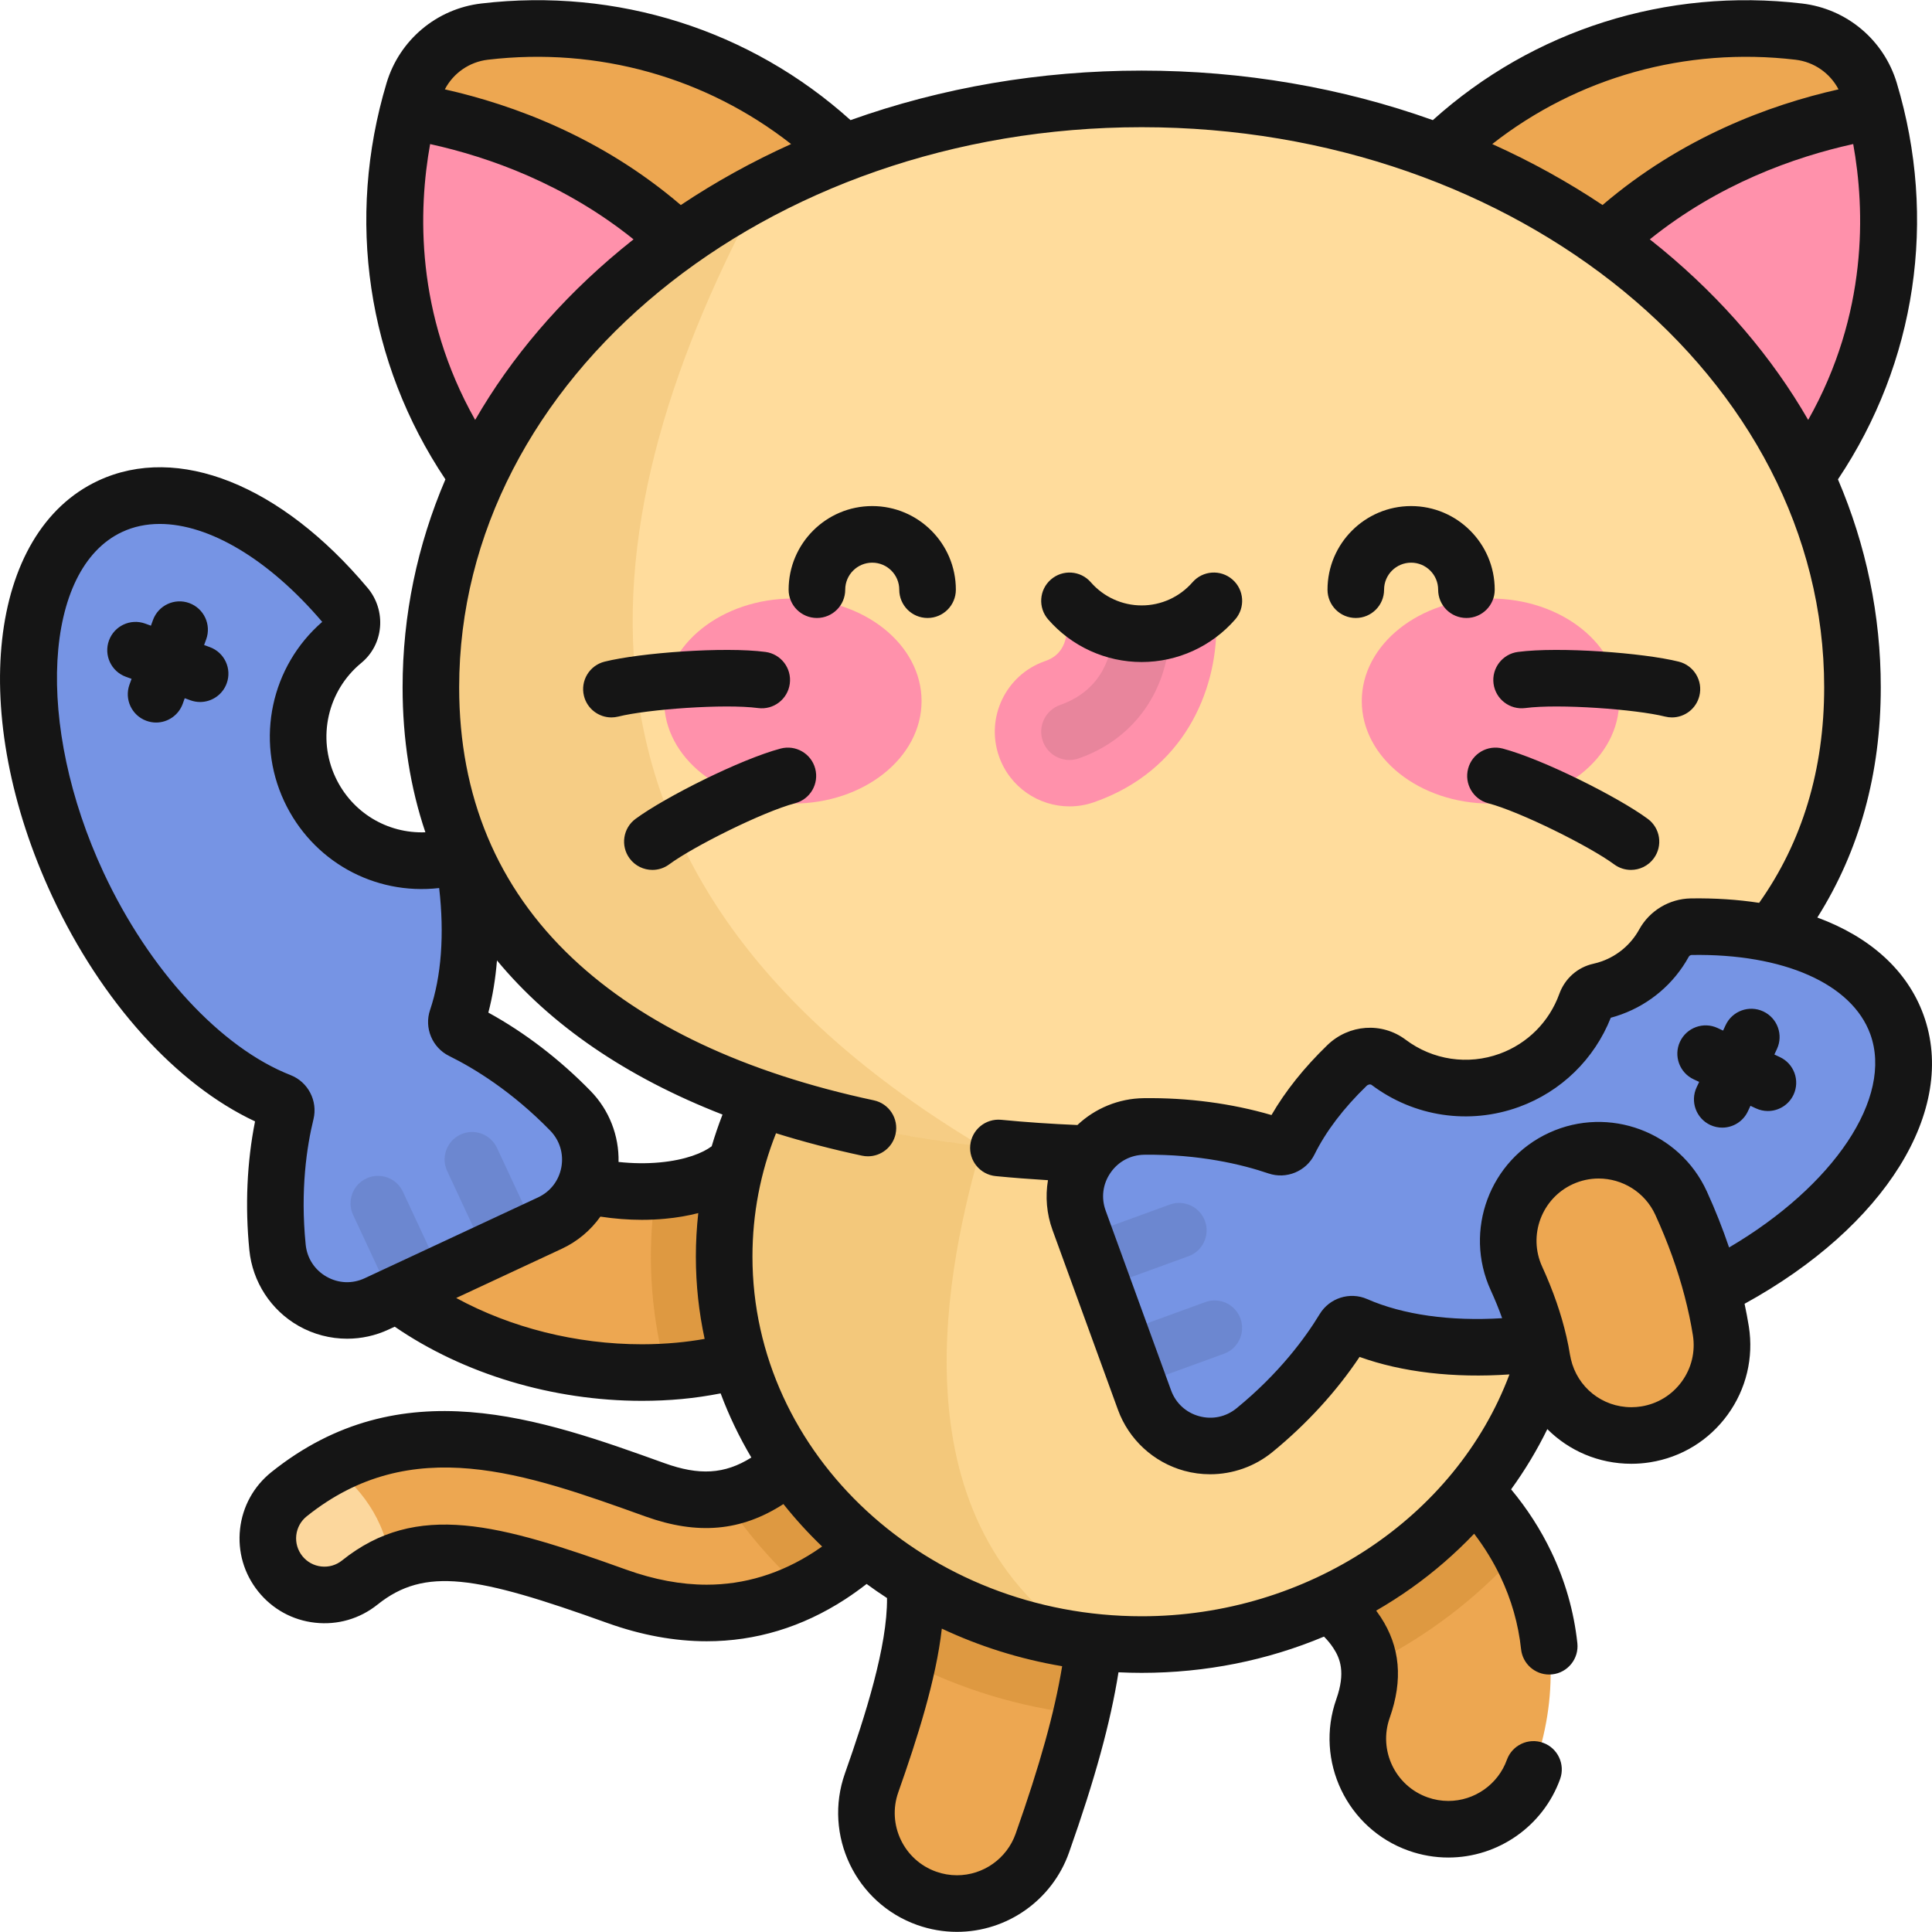 <svg width="68" height="68" viewBox="0 0 68 68" fill="none" xmlns="http://www.w3.org/2000/svg">
<g clip-path="url(#clip0_20_658)">
<path d="M24.874 56.772C23.853 56.772 22.796 56.576 21.706 56.184C17.179 54.557 14.811 53.979 12.663 55.7C11.805 56.388 10.552 56.249 9.864 55.391C9.176 54.532 9.315 53.279 10.174 52.592C14.297 49.289 18.748 50.889 23.053 52.437C26.295 53.602 27.95 51.734 30.597 48.333C30.953 47.876 31.321 47.403 31.697 46.943C32.393 46.091 33.648 45.964 34.499 46.66C35.351 47.356 35.477 48.611 34.782 49.462C34.435 49.886 34.097 50.32 33.74 50.779C32.402 52.499 31.018 54.277 29.199 55.458C27.849 56.333 26.403 56.772 24.874 56.772Z" fill="#EDA751"/>
<path d="M11.665 51.611C11.163 51.874 10.666 52.197 10.173 52.592C9.315 53.279 9.176 54.532 9.864 55.391C10.551 56.249 11.804 56.388 12.663 55.7C13.012 55.42 13.367 55.202 13.736 55.039C13.59 53.485 12.612 52.262 11.665 51.611Z" fill="#FCD79D"/>
<path d="M33.682 66.999C33.329 66.999 32.971 66.94 32.62 66.816C30.961 66.229 30.091 64.409 30.678 62.75C31.76 59.69 32.751 56.33 31.894 54.617C31.107 53.043 31.745 51.129 33.319 50.342C34.893 49.555 36.807 50.193 37.594 51.767C39.405 55.39 38.541 59.627 36.686 64.874C36.223 66.182 34.994 66.999 33.682 66.999Z" fill="#EDA751"/>
<path d="M22.594 48.31C18.923 48.31 15.232 46.919 12.913 44.6C11.669 43.356 11.669 41.339 12.913 40.094C14.157 38.85 16.174 38.85 17.418 40.095C18.689 41.365 21.115 42.11 23.316 41.905C24.609 41.785 25.632 41.346 26.054 40.73C27.049 39.279 29.031 38.908 30.483 39.902C31.935 40.896 32.306 42.879 31.312 44.33C29.788 46.556 27.157 47.948 23.905 48.249C23.47 48.29 23.032 48.31 22.594 48.31Z" fill="#EDA751"/>
<path d="M50.977 64.383C50.624 64.383 50.266 64.324 49.915 64.2C48.256 63.613 47.387 61.793 47.973 60.134C48.342 59.091 48.274 58.24 47.76 57.457C47.243 56.67 46.496 56.256 46.338 56.196C44.678 55.614 43.807 53.796 44.39 52.136C44.973 50.476 46.794 49.603 48.454 50.186C50.073 50.754 52.418 52.369 53.703 55.05C54.766 57.271 54.862 59.763 53.981 62.258C53.518 63.566 52.289 64.383 50.977 64.383Z" fill="#EDA751"/>
<path opacity="0.2" d="M53.467 54.593C52.147 52.185 49.978 50.721 48.454 50.186C46.794 49.603 44.973 50.476 44.39 52.136C43.807 53.796 44.678 55.614 46.338 56.197C46.496 56.257 47.243 56.67 47.76 57.457C48 57.822 48.141 58.203 48.188 58.609C50.218 57.607 52.012 56.237 53.467 54.593Z" fill="#A35F00"/>
<path opacity="0.2" d="M33.319 50.342C31.745 51.129 31.107 53.043 31.894 54.617C32.354 55.536 32.281 56.929 31.949 58.495C33.807 59.446 35.87 60.085 38.059 60.338C38.818 57.097 38.852 54.284 37.594 51.767C36.807 50.194 34.893 49.556 33.319 50.342Z" fill="#A35F00"/>
<path opacity="0.2" d="M34.499 46.66C33.647 45.965 32.393 46.091 31.697 46.943C31.321 47.403 30.953 47.876 30.597 48.333C28.697 50.775 27.308 52.425 25.476 52.732C26.26 53.925 27.203 55.016 28.277 55.978C28.589 55.826 28.896 55.654 29.198 55.458C31.017 54.277 32.401 52.499 33.74 50.779C34.097 50.32 34.435 49.886 34.781 49.462C35.477 48.611 35.35 47.356 34.499 46.66Z" fill="#A35F00"/>
<path opacity="0.2" d="M30.483 39.901C29.031 38.907 27.048 39.278 26.054 40.73C25.633 41.346 24.609 41.785 23.316 41.905C23.24 41.912 23.163 41.915 23.086 41.92C22.971 42.674 22.91 43.445 22.91 44.229C22.91 45.628 23.1 46.987 23.456 48.283C23.606 48.274 23.756 48.263 23.905 48.25C27.157 47.948 29.787 46.556 31.311 44.331C32.306 42.879 31.935 40.896 30.483 39.901Z" fill="#A35F00"/>
<path d="M40.184 57.882C48.3 57.882 54.879 51.769 54.879 44.228C54.879 36.687 48.3 30.574 40.184 30.574C32.068 30.574 25.488 36.687 25.488 44.228C25.488 51.769 32.068 57.882 40.184 57.882Z" fill="#FCD690"/>
<path opacity="0.15" d="M38.037 57.738C31.322 53.329 33.403 44.293 34.543 40.342V31.616C29.227 33.672 25.488 38.544 25.488 44.229C25.488 51.093 30.939 56.773 38.037 57.738Z" fill="#C17A00"/>
<path d="M31.241 20.551C34.116 18.139 36.036 14.088 31.98 8.101C27.892 2.066 21.806 0.553 17.054 1.113C15.883 1.251 14.9 2.075 14.561 3.205C13.184 7.787 13.617 14.044 18.851 19.117C24.043 24.151 28.365 22.964 31.241 20.551Z" fill="#EDA751"/>
<path d="M14.369 3.906C13.241 8.412 13.879 14.297 18.851 19.117C23.351 23.481 27.197 23.169 30.015 21.438C28.077 8.282 19.612 4.794 14.369 3.906Z" fill="#FF91AB"/>
<path d="M49.126 20.551C46.251 18.138 44.331 14.088 48.387 8.1C52.474 2.066 58.561 0.553 63.312 1.113C64.484 1.251 65.466 2.075 65.806 3.205C67.182 7.787 66.749 14.044 61.516 19.117C56.324 24.151 52.001 22.964 49.126 20.551Z" fill="#EDA751"/>
<path d="M65.997 3.906C67.126 8.412 66.487 14.297 61.516 19.117C57.016 23.481 53.17 23.169 50.352 21.438C52.29 8.282 60.755 4.794 65.997 3.906Z" fill="#FF91AB"/>
<path d="M65.201 24.193C65.201 35.632 54 40.642 40.183 40.642C26.366 40.642 15.165 35.632 15.165 24.193C15.165 12.754 26.366 3.481 40.183 3.481C54 3.481 65.201 12.754 65.201 24.193Z" fill="#FFDC9C"/>
<path opacity="0.15" d="M26.825 6.679C19.819 10.349 15.165 16.821 15.165 24.193C15.165 34.026 23.442 39.108 34.543 40.342C18.609 30.823 20.687 18.02 26.825 6.679Z" fill="#C17A00"/>
<path d="M40.183 22.305C39.199 22.305 38.315 21.882 37.699 21.209C37.607 21.477 37.555 21.763 37.555 22.061C37.555 22.998 36.966 23.204 36.773 23.272C35.403 23.753 34.682 25.253 35.162 26.623C35.542 27.705 36.557 28.382 37.643 28.382C37.931 28.382 38.225 28.334 38.513 28.233C41.682 27.121 42.812 24.316 42.812 22.061C42.812 21.762 42.76 21.477 42.668 21.209C42.051 21.882 41.167 22.305 40.183 22.305Z" fill="#FF91AB"/>
<path opacity="0.1" d="M37.643 26.749C37.231 26.749 36.847 26.492 36.703 26.082C36.521 25.563 36.794 24.995 37.313 24.813C38.84 24.278 39.139 22.975 39.182 22.247C39.214 21.698 39.684 21.279 40.234 21.311C40.783 21.343 41.202 21.814 41.17 22.363C41.05 24.414 39.855 26.032 37.972 26.692C37.863 26.731 37.752 26.749 37.643 26.749Z" fill="#151515"/>
<path d="M27.906 28.283C30.408 28.283 32.436 26.668 32.436 24.675C32.436 22.683 30.408 21.067 27.906 21.067C25.405 21.067 23.377 22.683 23.377 24.675C23.377 26.668 25.405 28.283 27.906 28.283Z" fill="#FF91AB"/>
<path d="M52.46 28.283C54.961 28.283 56.989 26.668 56.989 24.675C56.989 22.683 54.961 21.067 52.46 21.067C49.958 21.067 47.93 22.683 47.93 24.675C47.93 26.668 49.958 28.283 52.46 28.283Z" fill="#FF91AB"/>
<path d="M66.763 36.055C65.935 33.778 63.092 32.558 59.528 32.617C59.13 32.623 58.76 32.843 58.568 33.192C58.181 33.897 57.546 34.47 56.731 34.766C56.587 34.819 56.441 34.861 56.295 34.893C56.072 34.942 55.896 35.108 55.818 35.323C55.38 36.534 54.429 37.549 53.124 38.024C51.639 38.565 50.053 38.274 48.877 37.391C48.432 37.058 47.808 37.116 47.409 37.502C46.52 38.362 45.827 39.275 45.373 40.193C45.299 40.342 45.126 40.412 44.97 40.359C43.745 39.943 42.146 39.623 40.263 39.648C38.568 39.669 37.4 41.356 37.98 42.949L40.282 49.276C40.862 50.868 42.842 51.41 44.154 50.337C45.612 49.145 46.631 47.873 47.302 46.767C47.388 46.626 47.566 46.568 47.717 46.635C50.283 47.759 54.191 47.713 58.153 46.272C64.166 44.083 68.021 39.509 66.763 36.055Z" fill="#7694E4"/>
<path opacity="0.1" d="M42.411 42.975C42.228 42.474 41.673 42.215 41.172 42.397L38.176 43.488L38.837 45.305C38.837 45.305 38.837 45.305 38.837 45.305L41.833 44.214C42.335 44.032 42.593 43.477 42.411 42.975ZM43.66 46.408C43.477 45.906 42.923 45.647 42.421 45.83L39.425 46.92L40.086 48.737L43.082 47.647C43.584 47.464 43.843 46.909 43.66 46.408Z" fill="#151515"/>
<path d="M20.078 39.098C18.764 37.75 17.409 36.846 16.249 36.274C16.099 36.2 16.026 36.027 16.08 35.869C16.537 34.513 16.657 32.833 16.429 31.005C16.37 30.53 15.935 30.185 15.461 30.252C13.612 30.512 11.732 29.556 10.902 27.775C10.043 25.934 10.581 23.801 12.08 22.567C12.45 22.263 12.488 21.706 12.18 21.339C9.549 18.202 6.301 16.69 3.88 17.82C0.548 19.373 0.04 25.333 2.744 31.132C4.525 34.952 7.256 37.748 9.864 38.767C10.02 38.828 10.105 38.996 10.066 39.157C9.758 40.414 9.58 42.033 9.768 43.906C9.937 45.592 11.72 46.609 13.256 45.893L19.358 43.048C20.894 42.331 21.261 40.312 20.078 39.098Z" fill="#7694E4"/>
<path opacity="0.1" d="M14.181 41.944C13.955 41.46 13.38 41.251 12.896 41.477C12.412 41.702 12.203 42.277 12.428 42.761L13.776 45.651L15.528 44.833L14.181 41.944ZM18.839 43.29L17.491 40.4C17.265 39.916 16.69 39.707 16.207 39.933C15.723 40.158 15.513 40.734 15.739 41.217L17.086 44.107L18.839 43.29Z" fill="#151515"/>
<path d="M57.418 50.525C55.877 50.525 54.523 49.405 54.275 47.836C54.135 46.952 53.832 45.996 53.373 44.995C52.641 43.395 53.344 41.505 54.944 40.772C56.545 40.04 58.435 40.743 59.167 42.343C59.867 43.871 60.338 45.384 60.569 46.84C60.843 48.578 59.658 50.21 57.92 50.485C57.751 50.512 57.583 50.525 57.418 50.525Z" fill="#EDA751"/>
<path d="M67.699 35.715C67.129 34.149 65.814 32.975 63.964 32.294C65.445 29.949 66.197 27.231 66.197 24.193C66.197 21.657 65.681 19.189 64.69 16.872C67.442 12.761 68.199 7.709 66.76 2.919C66.305 1.405 64.998 0.308 63.429 0.124C58.654 -0.44 53.955 1.054 50.431 4.228C47.235 3.086 43.764 2.485 40.184 2.485C36.603 2.485 33.132 3.086 29.936 4.228C26.412 1.054 21.713 -0.44 16.938 0.123C15.369 0.308 14.062 1.405 13.607 2.918C12.168 7.709 12.925 12.76 15.677 16.872C14.686 19.189 14.17 21.657 14.17 24.193C14.17 26.017 14.441 27.721 14.972 29.294C13.628 29.344 12.385 28.597 11.805 27.354C11.156 25.963 11.53 24.31 12.713 23.336C13.095 23.022 13.33 22.577 13.375 22.081C13.421 21.585 13.264 21.081 12.944 20.699C9.892 17.061 6.258 15.612 3.459 16.917C-0.429 18.73 -1.14 25.159 1.841 31.553C3.57 35.26 6.207 38.174 8.977 39.469C8.691 40.9 8.622 42.456 8.777 44.005C8.889 45.119 9.536 46.114 10.509 46.667C11.036 46.967 11.627 47.118 12.218 47.118C12.716 47.118 13.214 47.011 13.677 46.795L13.893 46.695C16.316 48.359 19.45 49.305 22.595 49.305C23.063 49.305 23.535 49.284 23.997 49.241C24.458 49.198 24.914 49.13 25.364 49.043C25.657 49.828 26.02 50.582 26.445 51.3C25.501 51.893 24.606 51.937 23.389 51.499C19.039 49.935 14.109 48.163 9.551 51.814C8.928 52.313 8.537 53.024 8.449 53.817C8.361 54.61 8.588 55.39 9.087 56.013C9.586 56.636 10.297 57.027 11.09 57.114C11.883 57.202 12.663 56.976 13.286 56.477C14.953 55.142 16.766 55.467 21.369 57.121C22.562 57.55 23.741 57.767 24.874 57.767C26.596 57.767 28.233 57.271 29.741 56.293C29.998 56.126 30.25 55.945 30.502 55.75C30.736 55.922 30.975 56.087 31.22 56.246C31.237 57.94 30.451 60.404 29.739 62.418C28.971 64.592 30.114 66.986 32.288 67.755C32.739 67.914 33.208 67.995 33.682 67.995C35.451 67.995 37.035 66.874 37.625 65.206C38.536 62.63 39.087 60.624 39.367 58.859C39.637 58.872 39.91 58.879 40.184 58.879C42.431 58.879 44.601 58.442 46.6 57.603C46.713 57.717 46.827 57.849 46.928 58.004C47.167 58.367 47.366 58.865 47.035 59.802C46.266 61.976 47.409 64.37 49.583 65.139C50.033 65.298 50.503 65.379 50.977 65.379C52.734 65.379 54.315 64.269 54.911 62.616C55.097 62.098 54.829 61.528 54.312 61.341C53.795 61.154 53.224 61.422 53.037 61.94C52.725 62.806 51.897 63.387 50.977 63.387C50.729 63.387 50.484 63.345 50.247 63.261C49.108 62.858 48.51 61.605 48.912 60.466C49.387 59.124 49.282 57.961 48.593 56.911C48.542 56.834 48.49 56.76 48.437 56.689C48.861 56.443 49.275 56.18 49.677 55.894C50.479 55.325 51.217 54.682 51.885 53.982C52.245 54.453 52.553 54.954 52.805 55.48C53.195 56.296 53.442 57.16 53.537 58.048C53.592 58.559 54.024 58.938 54.526 58.938C54.562 58.938 54.597 58.936 54.634 58.932C55.18 58.873 55.576 58.382 55.518 57.835C55.398 56.722 55.09 55.64 54.601 54.62C54.226 53.836 53.751 53.099 53.186 52.42C53.673 51.748 54.1 51.038 54.461 50.3C55.22 51.06 56.267 51.52 57.418 51.52C57.637 51.52 57.858 51.503 58.076 51.468C59.179 51.294 60.148 50.7 60.805 49.797C61.462 48.893 61.727 47.788 61.553 46.685C61.511 46.421 61.459 46.156 61.403 45.889C66.344 43.177 68.92 39.069 67.699 35.715ZM63.642 14.78C62.373 12.579 60.649 10.552 58.509 8.78C58.363 8.66 58.216 8.541 58.068 8.424C60.485 6.483 63.13 5.533 65.227 5.07C65.645 7.385 65.751 11.04 63.642 14.78ZM63.196 2.102C63.85 2.179 64.412 2.576 64.71 3.145C62.274 3.694 59.186 4.838 56.404 7.216C55.182 6.4 53.883 5.683 52.522 5.07C55.519 2.721 59.329 1.646 63.196 2.102ZM17.171 2.102C21.038 1.646 24.847 2.721 27.844 5.07C26.484 5.683 25.185 6.4 23.962 7.217C21.181 4.838 18.093 3.694 15.657 3.145C15.955 2.576 16.516 2.179 17.171 2.102ZM15.139 5.071C17.236 5.533 19.882 6.483 22.298 8.424C22.15 8.541 22.003 8.66 21.858 8.78C19.718 10.552 17.994 12.579 16.724 14.78C14.615 11.04 14.722 7.385 15.139 5.071ZM13.591 44.638C13.591 44.638 13.59 44.638 13.59 44.638L12.835 44.99C12.4 45.193 11.911 45.173 11.493 44.935C11.075 44.697 10.807 44.285 10.759 43.806C10.565 41.877 10.801 40.342 11.033 39.394C11.191 38.749 10.844 38.081 10.227 37.84C7.771 36.879 5.249 34.148 3.646 30.711C1.221 25.509 1.52 20.019 4.301 18.722C4.706 18.533 5.15 18.441 5.622 18.441C7.357 18.441 9.461 19.681 11.341 21.888C9.54 23.451 8.987 26.023 10 28.196C10.982 30.302 13.162 31.519 15.457 31.256C15.645 32.886 15.535 34.368 15.136 35.55C14.924 36.178 15.213 36.873 15.809 37.167C16.684 37.599 18.011 38.405 19.365 39.793C19.365 39.793 19.365 39.793 19.365 39.793C19.701 40.138 19.844 40.608 19.758 41.082C19.671 41.554 19.372 41.942 18.937 42.145L13.591 44.638ZM23.813 47.258C23.412 47.295 23.002 47.314 22.594 47.314C20.278 47.314 17.977 46.73 16.057 45.685L19.779 43.95C20.327 43.694 20.79 43.301 21.132 42.821C21.62 42.895 22.111 42.934 22.593 42.934C22.869 42.934 23.141 42.921 23.408 42.896C23.824 42.858 24.214 42.79 24.577 42.697C24.521 43.203 24.492 43.713 24.492 44.228C24.492 45.22 24.599 46.188 24.801 47.125C24.475 47.183 24.145 47.227 23.813 47.258ZM25.049 40.345C24.744 40.576 24.139 40.828 23.224 40.913C22.757 40.957 22.266 40.95 21.771 40.897C21.791 39.976 21.444 39.073 20.791 38.403V38.403C19.704 37.288 18.468 36.341 17.188 35.64C17.339 35.067 17.439 34.451 17.492 33.804C19.378 36.081 22.044 37.91 25.43 39.229C25.287 39.597 25.16 39.969 25.049 40.345ZM28.656 54.622C27.476 55.388 26.204 55.776 24.874 55.776C23.971 55.776 23.019 55.598 22.043 55.247C17.573 53.64 14.669 52.817 12.04 54.922C11.833 55.089 11.573 55.164 11.309 55.135C11.044 55.106 10.807 54.975 10.641 54.768C10.475 54.56 10.399 54.3 10.428 54.036C10.458 53.772 10.588 53.535 10.796 53.369C14.483 50.415 18.482 51.852 22.716 53.374C24.548 54.032 26.083 53.901 27.574 52.938C27.992 53.464 28.447 53.963 28.936 54.432C28.843 54.498 28.75 54.561 28.656 54.622ZM35.747 64.542C35.438 65.416 34.608 66.003 33.682 66.003C33.434 66.003 33.189 65.961 32.952 65.877C31.813 65.475 31.214 64.221 31.617 63.082C32.285 61.191 32.947 59.115 33.149 57.322C34.466 57.941 35.888 58.393 37.384 58.645C37.119 60.263 36.599 62.13 35.747 64.542ZM40.183 56.887C32.63 56.887 26.484 51.209 26.484 44.228C26.484 42.73 26.763 41.273 27.313 39.886C28.273 40.186 29.282 40.45 30.34 40.676C30.41 40.691 30.48 40.698 30.549 40.698C31.009 40.698 31.422 40.378 31.522 39.91C31.637 39.372 31.294 38.843 30.756 38.728C26.21 37.757 22.642 36.075 20.152 33.729C17.504 31.233 16.161 28.025 16.161 24.193C16.161 13.322 26.938 4.477 40.183 4.477C53.429 4.477 64.205 13.322 64.205 24.193C64.205 27.086 63.435 29.634 61.916 31.777C61.166 31.662 60.362 31.608 59.512 31.621C58.755 31.634 58.059 32.052 57.695 32.713C57.41 33.231 56.947 33.628 56.39 33.831C56.29 33.867 56.186 33.898 56.081 33.921C55.527 34.043 55.078 34.44 54.882 34.984C54.527 35.965 53.762 36.732 52.784 37.088C51.666 37.495 50.429 37.311 49.474 36.594C48.639 35.968 47.48 36.048 46.717 36.786C45.901 37.576 45.242 38.401 44.752 39.246C43.352 38.837 41.812 38.631 40.251 38.652C39.376 38.663 38.545 39.008 37.921 39.597C37.009 39.559 36.108 39.498 35.238 39.413C34.691 39.361 34.204 39.759 34.15 40.307C34.096 40.854 34.497 41.341 35.044 41.395C35.646 41.454 36.262 41.501 36.885 41.539C36.788 42.119 36.838 42.723 37.044 43.29L39.347 49.616C39.729 50.666 40.6 51.469 41.678 51.766C41.979 51.849 42.287 51.889 42.592 51.889C43.382 51.889 44.16 51.619 44.785 51.108C45.991 50.122 47.042 48.973 47.852 47.759C49.347 48.298 51.172 48.509 53.128 48.375C51.233 53.42 46.017 56.887 40.183 56.887ZM59.193 48.626C58.849 49.099 58.342 49.41 57.764 49.502C57.649 49.52 57.532 49.529 57.418 49.529C56.388 49.529 55.517 48.824 55.289 47.833C55.286 47.815 55.283 47.797 55.279 47.78C55.272 47.747 55.264 47.714 55.258 47.681C55.225 47.469 55.182 47.254 55.132 47.036C55.132 47.036 55.131 47.035 55.131 47.034C54.951 46.251 54.667 45.429 54.279 44.581C53.776 43.483 54.261 42.181 55.359 41.678C55.653 41.544 55.962 41.48 56.267 41.48C57.098 41.48 57.894 41.955 58.262 42.758C58.704 43.724 59.047 44.681 59.292 45.617C59.293 45.621 59.294 45.626 59.295 45.63C59.415 46.09 59.513 46.547 59.584 46.996C59.676 47.574 59.537 48.153 59.193 48.626ZM60.858 43.907C60.636 43.252 60.376 42.591 60.073 41.929C59.113 39.833 56.627 38.908 54.53 39.867C52.433 40.826 51.508 43.313 52.468 45.41C52.621 45.746 52.756 46.075 52.87 46.396C51.044 46.509 49.386 46.278 48.117 45.722C47.511 45.457 46.795 45.683 46.45 46.25C45.944 47.085 45.025 48.338 43.523 49.566C43.15 49.871 42.67 49.973 42.205 49.845C41.742 49.718 41.382 49.386 41.218 48.935L38.915 42.608C38.751 42.157 38.813 41.672 39.087 41.277C39.36 40.88 39.794 40.649 40.276 40.643C42.215 40.62 43.724 40.987 44.649 41.302C45.276 41.514 45.971 41.228 46.265 40.635C46.669 39.818 47.287 39.005 48.101 38.218C48.153 38.167 48.233 38.153 48.278 38.187C49.772 39.309 51.711 39.598 53.465 38.96C54.945 38.421 56.114 37.282 56.694 35.821C56.822 35.787 56.948 35.747 57.071 35.702C58.081 35.334 58.923 34.614 59.44 33.672C59.459 33.637 59.501 33.613 59.544 33.612C62.779 33.56 65.183 34.626 65.827 36.396C66.644 38.638 64.539 41.742 60.858 43.907ZM62.645 37.206L62.452 37.115L62.542 36.922C62.775 36.424 62.559 35.831 62.061 35.599C61.562 35.366 60.97 35.582 60.737 36.08L60.647 36.274L60.454 36.183C59.955 35.951 59.363 36.167 59.13 36.665C58.898 37.163 59.113 37.756 59.612 37.989L59.805 38.079L59.715 38.272C59.482 38.77 59.698 39.363 60.196 39.596C60.333 39.659 60.476 39.689 60.617 39.689C60.992 39.689 61.351 39.476 61.52 39.114L61.61 38.921L61.803 39.011C61.94 39.074 62.083 39.104 62.224 39.104C62.599 39.104 62.958 38.891 63.127 38.529C63.359 38.031 63.144 37.438 62.645 37.206ZM7.384 22.776L7.184 22.703L7.257 22.503C7.445 21.986 7.178 21.415 6.661 21.226C6.145 21.038 5.573 21.305 5.385 21.821L5.312 22.022L5.112 21.949C4.595 21.761 4.023 22.027 3.835 22.544C3.647 23.061 3.914 23.632 4.43 23.82L4.631 23.893L4.558 24.094C4.37 24.611 4.636 25.182 5.153 25.37C5.266 25.411 5.381 25.431 5.494 25.431C5.9 25.431 6.282 25.179 6.43 24.775L6.502 24.575L6.703 24.648C6.815 24.688 6.93 24.708 7.043 24.708C7.45 24.708 7.832 24.456 7.979 24.052C8.168 23.536 7.901 22.964 7.384 22.776ZM30.7 17.812C29.077 17.812 27.757 19.132 27.757 20.755C27.757 21.305 28.203 21.751 28.753 21.751C29.303 21.751 29.749 21.305 29.749 20.755C29.749 20.23 30.176 19.804 30.7 19.804C31.224 19.804 31.651 20.23 31.651 20.755C31.651 21.305 32.097 21.751 32.647 21.751C33.197 21.751 33.643 21.305 33.643 20.755C33.643 19.132 32.323 17.812 30.7 17.812ZM52.568 24.064C52.64 24.609 53.142 24.992 53.686 24.921C54.86 24.765 57.578 24.964 58.605 25.221C58.686 25.241 58.767 25.251 58.847 25.251C59.293 25.251 59.699 24.949 59.812 24.496C59.946 23.963 59.621 23.422 59.088 23.288C57.842 22.977 54.872 22.755 53.425 22.946C52.88 23.018 52.496 23.519 52.568 24.064ZM47.719 21.751C48.27 21.751 48.715 21.305 48.715 20.755C48.715 20.23 49.142 19.804 49.667 19.804C50.191 19.804 50.618 20.23 50.618 20.755C50.618 21.305 51.063 21.751 51.614 21.751C52.164 21.751 52.609 21.305 52.609 20.755C52.609 19.132 51.289 17.812 49.667 17.812C48.044 17.812 46.724 19.132 46.724 20.755C46.724 21.305 47.169 21.751 47.719 21.751ZM40.183 23.301C41.444 23.301 42.644 22.755 43.475 21.802C43.836 21.387 43.793 20.758 43.378 20.397C42.963 20.035 42.334 20.079 41.973 20.493C41.521 21.012 40.869 21.309 40.183 21.309C39.498 21.309 38.845 21.012 38.393 20.493C38.032 20.079 37.403 20.035 36.988 20.397C36.573 20.758 36.53 21.387 36.892 21.802C37.722 22.755 38.922 23.301 40.183 23.301ZM57.996 28.821C56.963 28.058 54.301 26.721 52.891 26.347C52.36 26.206 51.814 26.522 51.673 27.054C51.532 27.585 51.849 28.131 52.38 28.272C53.525 28.576 55.962 29.794 56.813 30.423C56.992 30.555 57.199 30.618 57.404 30.618C57.709 30.618 58.011 30.478 58.206 30.213C58.533 29.771 58.439 29.147 57.996 28.821ZM27.475 26.347C26.065 26.721 23.404 28.058 22.37 28.821C21.927 29.147 21.834 29.771 22.16 30.213C22.355 30.478 22.657 30.618 22.962 30.618C23.168 30.618 23.375 30.555 23.553 30.423C24.405 29.794 26.841 28.576 27.986 28.271C28.518 28.13 28.834 27.585 28.693 27.053C28.552 26.522 28.007 26.206 27.475 26.347ZM26.681 24.921C27.226 24.994 27.726 24.609 27.798 24.064C27.87 23.519 27.487 23.018 26.941 22.946C25.495 22.755 22.525 22.977 21.279 23.288C20.745 23.422 20.421 23.962 20.554 24.496C20.667 24.948 21.073 25.251 21.52 25.251C21.599 25.251 21.681 25.241 21.762 25.221C22.789 24.964 25.506 24.765 26.681 24.921Z" fill="#151515"/>
</g>
<defs>
<clipPath id="clip0_20_658">
<rect width="68" height="68" fill="white" transform="translate(0 0.001)"/>
</clipPath>
</defs>
</svg>
